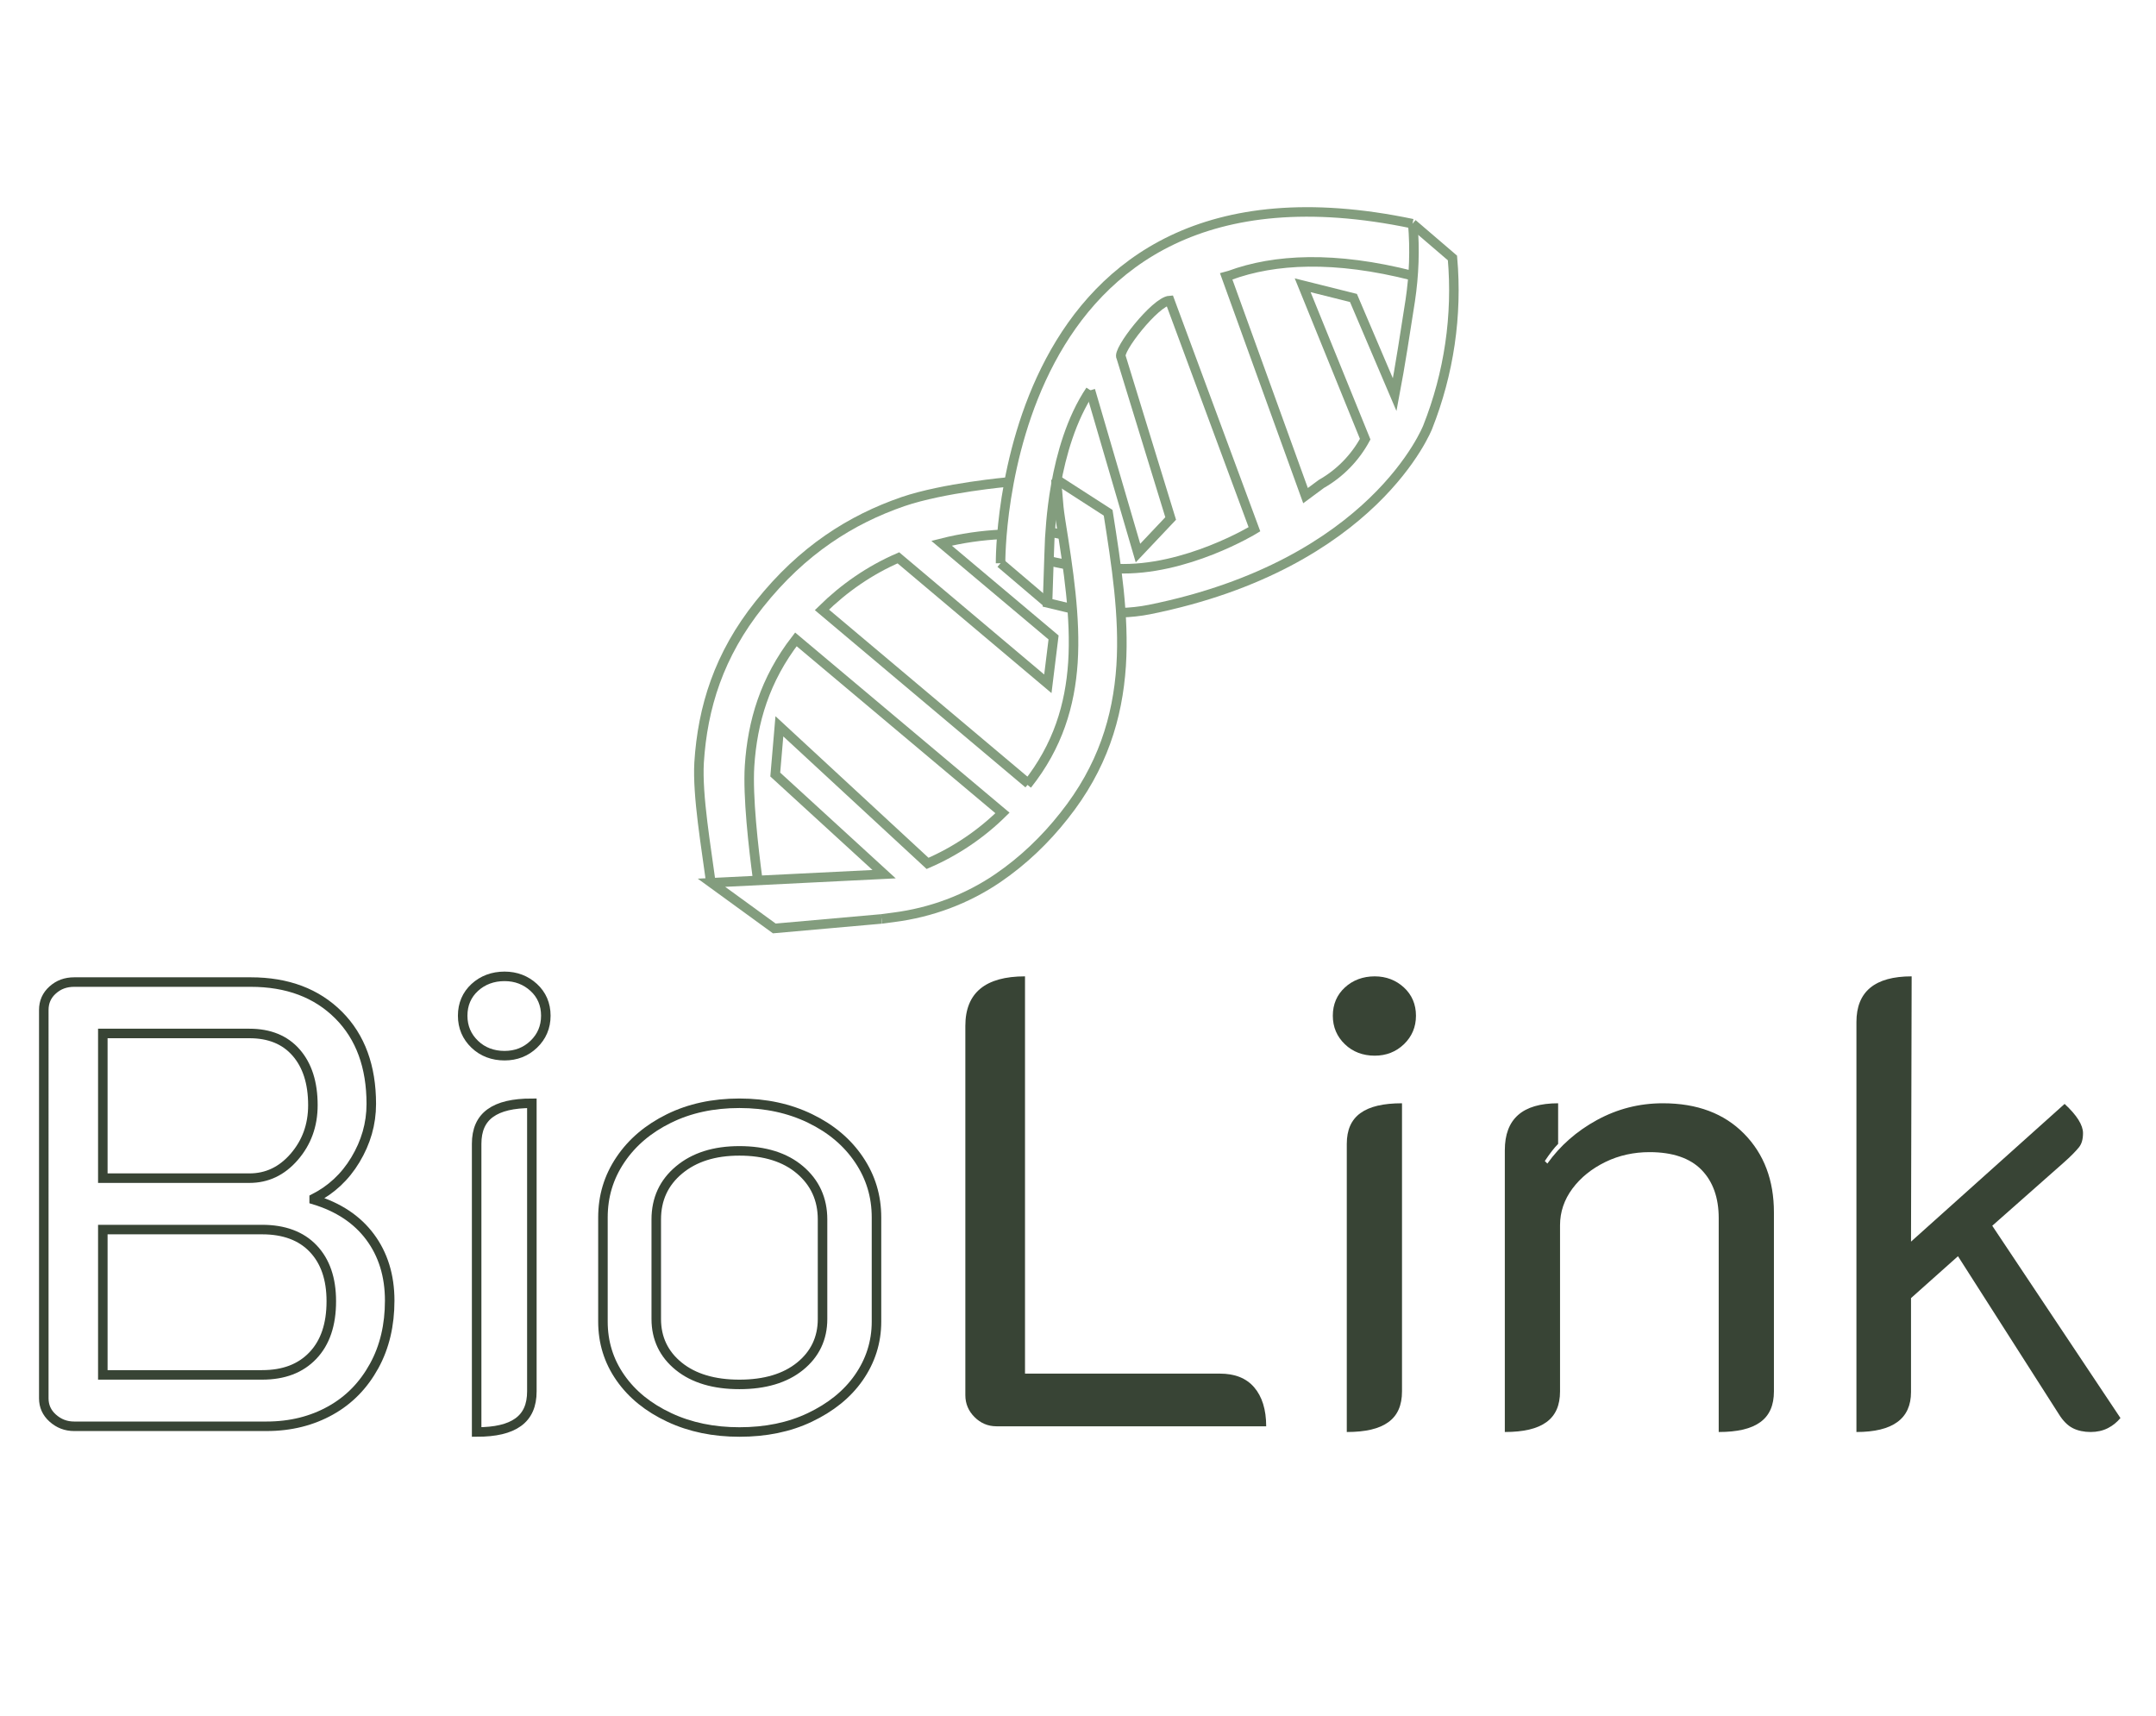 <?xml version="1.0" encoding="utf-8"?>
<!-- Generator: Adobe Illustrator 26.0.2, SVG Export Plug-In . SVG Version: 6.00 Build 0)  -->
<svg version="1.1" id="Layer_1" xmlns="http://www.w3.org/2000/svg" xmlns:xlink="http://www.w3.org/1999/xlink" x="0px" y="0px"
	 viewBox="0 0 679.4 540.8" style="enable-background:new 0 0 679.4 540.8;" xml:space="preserve">
<style type="text/css">
	.st0{fill:none;}
	.st1{fill:none;stroke:#839D7E;stroke-width:3;stroke-miterlimit:10;}
	.st2{enable-background:new    ;}
	.st3{fill:none;stroke:#384435;stroke-width:3;stroke-miterlimit:10;}
	.st4{fill:#384435;}
</style>
<g id="Layer_2_00000031917753826388759450000010689277328972064676_">
	<rect x="0.3" y="298.6" class="st0" width="678.8" height="175.5"/>
	<path class="st1" d="M277.8,289.6l-33.8,3l-19.8-14.4l54.4-2.7l-34.3-31.4l1.3-15.2l46.7,43.2c8.8-3.8,16.8-9.2,23.6-15.9
		l-65.1-54.7c-9.8,12.7-13.7,26-14.6,39.9c-0.6,9.6,1.2,25.6,2.6,36"/>
	<path class="st1" d="M315.8,168.4c-6.4,0.3-12.8,1.2-19.1,2.8l35.3,29.7l-1.8,14.6l-47.1-39.7c-9,3.9-17.1,9.5-24.1,16.4l65.1,54.8
		"/>
	<path class="st1" d="M224,278.1c-1.4-10.7-4.3-27.3-3.7-37.8c1.1-17.3,6.2-33.9,19-49.9c13.6-17.1,29-26.7,45.2-32.3
		c12.9-4.4,33.2-6.2,33.2-6.2"/>
	<path class="st1" d="M332.6,150.9l16.6,10.7c2.6,16.5,5.1,32.5,4.1,48.2c-1.1,16.4-5.9,32.1-18,47.3c-5.9,7.5-12.9,14.2-20.8,19.6
		c-9.8,6.7-21.1,10.9-32.9,12.4l-3.8,0.5"/>
	<line class="st1" x1="315.3" y1="177.5" x2="330" y2="190"/>
	<path class="st1" d="M343.6,123l15,51.3l10.3-10.9l-15.6-50.8l0,0c-1.5-1.9,10.8-17.6,15.3-17.9l26.7,72.1l0,0
		c0,0-21.7,13.3-43.4,12.4l0,0"/>
	<path class="st1" d="M343.6,123c-12.1,18-12.6,45.7-12.8,46.7l-0.2,5.2l-0.5,15.1l7.9,1.9"/>
	<path class="st1" d="M315.3,177.5c0,0-1.5-134.5,129.8-107"/>
	<path class="st1" d="M445.2,86.9L445.2,86.9c-24.6-6.3-43.6-5.3-57.7-0.1l-1.1,0.3l25,69.1l5-3.7c5.8-3.3,10.6-8.2,13.8-14.1l0,0
		l-19.7-48.5l16,4l13,30.5l0,0c1.6-8.4,3.5-20.6,4.9-29.7c1.2-8,1.5-16.1,0.8-24.2l0,0"/>
	<path class="st1" d="M323.7,247.3c9.7-12.2,13.5-25.1,14.4-38.5c0.9-14.1-1.4-29.2-3.9-44.8c-1.1-7.2-0.5-6.7-1.5-13"/>
	<line class="st1" x1="330.9" y1="167.7" x2="335" y2="168.5"/>
	<line class="st1" x1="336.4" y1="178" x2="330.5" y2="176.8"/>
	<path class="st1" d="M353.2,193.1L353.2,193.1c3-0.1,6-0.4,9-1c71-14.3,87.7-57.5,87.7-57.5c6.7-16.9,9.4-35.2,7.8-53.3l0,0
		l-12.6-10.8"/>
	<g>
		<g class="st2">
			<path class="st3" d="M16.6,446.9c-1.9-1.7-2.8-3.8-2.8-6.2V318.3c0-2.5,0.9-4.6,2.8-6.3c1.9-1.7,4.1-2.5,6.8-2.5H79
				c11.6,0,20.8,3.5,27.7,10.4c6.9,6.9,10.3,16.3,10.3,28c0,6.3-1.7,12.1-5,17.6c-3.3,5.5-7.7,9.5-13,12.2v0.4
				c7.6,2.3,13.5,6.2,17.6,11.7c4.1,5.5,6.2,12.2,6.2,20.1c0,7.7-1.6,14.6-4.9,20.6c-3.3,6-7.8,10.7-13.7,14c-5.9,3.3-12.6,5-20.2,5
				H23.4C20.7,449.5,18.5,448.6,16.6,446.9z M78.6,371.3c5.5,0,10.2-2.2,14.1-6.7c3.9-4.5,5.9-9.9,5.9-16.3c0-7.1-1.8-12.6-5.3-16.6
				c-3.5-4-8.4-6-14.7-6H32.4v45.6H78.6z M82.6,433.3c6.8,0,12.1-2,16-6.1c3.9-4.1,5.8-9.8,5.8-17.1c0-7.1-1.9-12.6-5.7-16.6
				c-3.8-4-9.2-6-16.1-6H32.4v45.8H82.6z"/>
		</g>
		<g class="st2">
			<path class="st3" d="M149.6,329.1c-2.5-2.4-3.8-5.4-3.8-9c0-3.6,1.3-6.6,3.8-8.9c2.5-2.3,5.7-3.5,9.4-3.5c3.6,0,6.7,1.2,9.2,3.5
				c2.5,2.3,3.8,5.3,3.8,8.9c0,3.6-1.3,6.6-3.8,9c-2.5,2.4-5.6,3.6-9.2,3.6C155.3,332.7,152.1,331.5,149.6,329.1z M150.2,360.5
				c0-4.4,1.4-7.6,4.3-9.7c2.9-2.1,7.2-3.1,13.1-3.1v90.8c0,4.4-1.4,7.6-4.3,9.7c-2.9,2.1-7.2,3.1-13.1,3.1V360.5z"/>
		</g>
		<g class="st2">
			<path class="st3" d="M210.9,446.7c-6.6-3.1-11.7-7.2-15.4-12.5c-3.7-5.3-5.5-11.2-5.5-17.7v-32.8c0-6.7,1.8-12.7,5.5-18.2
				c3.7-5.5,8.8-9.8,15.3-13c6.5-3.2,13.9-4.8,22.2-4.8c8.3,0,15.7,1.6,22.3,4.8c6.6,3.2,11.7,7.5,15.4,13
				c3.7,5.5,5.5,11.5,5.5,18.2v32.8c0,6.5-1.9,12.4-5.6,17.7c-3.7,5.3-8.9,9.4-15.4,12.5c-6.5,3.1-13.9,4.6-22.2,4.6
				C224.9,451.3,217.5,449.8,210.9,446.7z M252.1,430.6c4.7-3.8,7.1-8.8,7.1-14.9v-31.4c0-6.4-2.4-11.6-7.1-15.6
				c-4.7-4-11.1-6-19.1-6c-7.9,0-14.2,2-19,6s-7.2,9.2-7.2,15.6v31.4c0,6.1,2.4,11.1,7.1,14.9c4.7,3.8,11.1,5.7,19.1,5.7
				S247.4,434.4,252.1,430.6z"/>
		</g>
		<g class="st2">
			<path class="st4" d="M307.1,446.6c-1.9-1.9-2.9-4.2-2.9-6.9V323.3c0-10.4,6.3-15.6,18.8-15.6v125.2h61.4c4.7,0,8.3,1.4,10.8,4.3
				c2.5,2.9,3.8,7,3.8,12.3h-85C311.3,449.5,309,448.5,307.1,446.6z"/>
			<path class="st4" d="M423.8,329.1c-2.5-2.4-3.8-5.4-3.8-9c0-3.6,1.3-6.6,3.8-8.9c2.5-2.3,5.7-3.5,9.4-3.5c3.6,0,6.7,1.2,9.2,3.5
				c2.5,2.3,3.8,5.3,3.8,8.9c0,3.6-1.3,6.6-3.8,9c-2.5,2.4-5.6,3.6-9.2,3.6C429.5,332.7,426.3,331.5,423.8,329.1z M424.4,360.5
				c0-4.4,1.4-7.6,4.3-9.7c2.9-2.1,7.2-3.1,13.1-3.1v90.8c0,4.4-1.4,7.6-4.3,9.7c-2.9,2.1-7.2,3.1-13.1,3.1V360.5z"/>
			<path class="st4" d="M474.2,362.5c0-9.9,5.6-14.8,16.8-14.8v12.8c-1.2,1.2-2.6,3-4.2,5.4l0.8,0.8c4-5.6,9.2-10.2,15.6-13.7
				c6.4-3.5,13.3-5.3,20.8-5.3c10.8,0,19.3,3.2,25.6,9.6c6.3,6.4,9.4,14.7,9.4,24.8v56.4c0,4.4-1.4,7.6-4.3,9.7
				c-2.9,2.1-7.2,3.1-13.1,3.1v-67.4c0-6.4-1.8-11.5-5.4-15.2c-3.6-3.7-9.1-5.6-16.4-5.6c-4.9,0-9.6,1-13.9,3.1
				c-4.3,2.1-7.8,4.9-10.4,8.4c-2.6,3.5-3.9,7.4-3.9,11.5v52.4c0,4.4-1.4,7.6-4.3,9.7c-2.9,2.1-7.2,3.1-13.1,3.1V362.5z"/>
			<path class="st4" d="M668.2,446.9c-1.1,1.3-2.4,2.4-4,3.2c-1.6,0.8-3.4,1.2-5.4,1.2c-2.1,0-4-0.4-5.6-1.2
				c-1.6-0.8-3.1-2.3-4.4-4.4L617,395.9l-14.8,13.2v29.6c0,8.4-5.7,12.6-17.2,12.6V322.1c0-9.6,5.8-14.4,17.4-14.4l-0.2,83.6
				l48.4-43.4c3.9,3.6,5.8,6.7,5.8,9.2c0,1.9-0.4,3.4-1.3,4.5c-0.9,1.1-2.5,2.8-4.9,4.9l-22.4,19.8L668.2,446.9z"/>
		</g>
	</g>
</g>
</svg>
